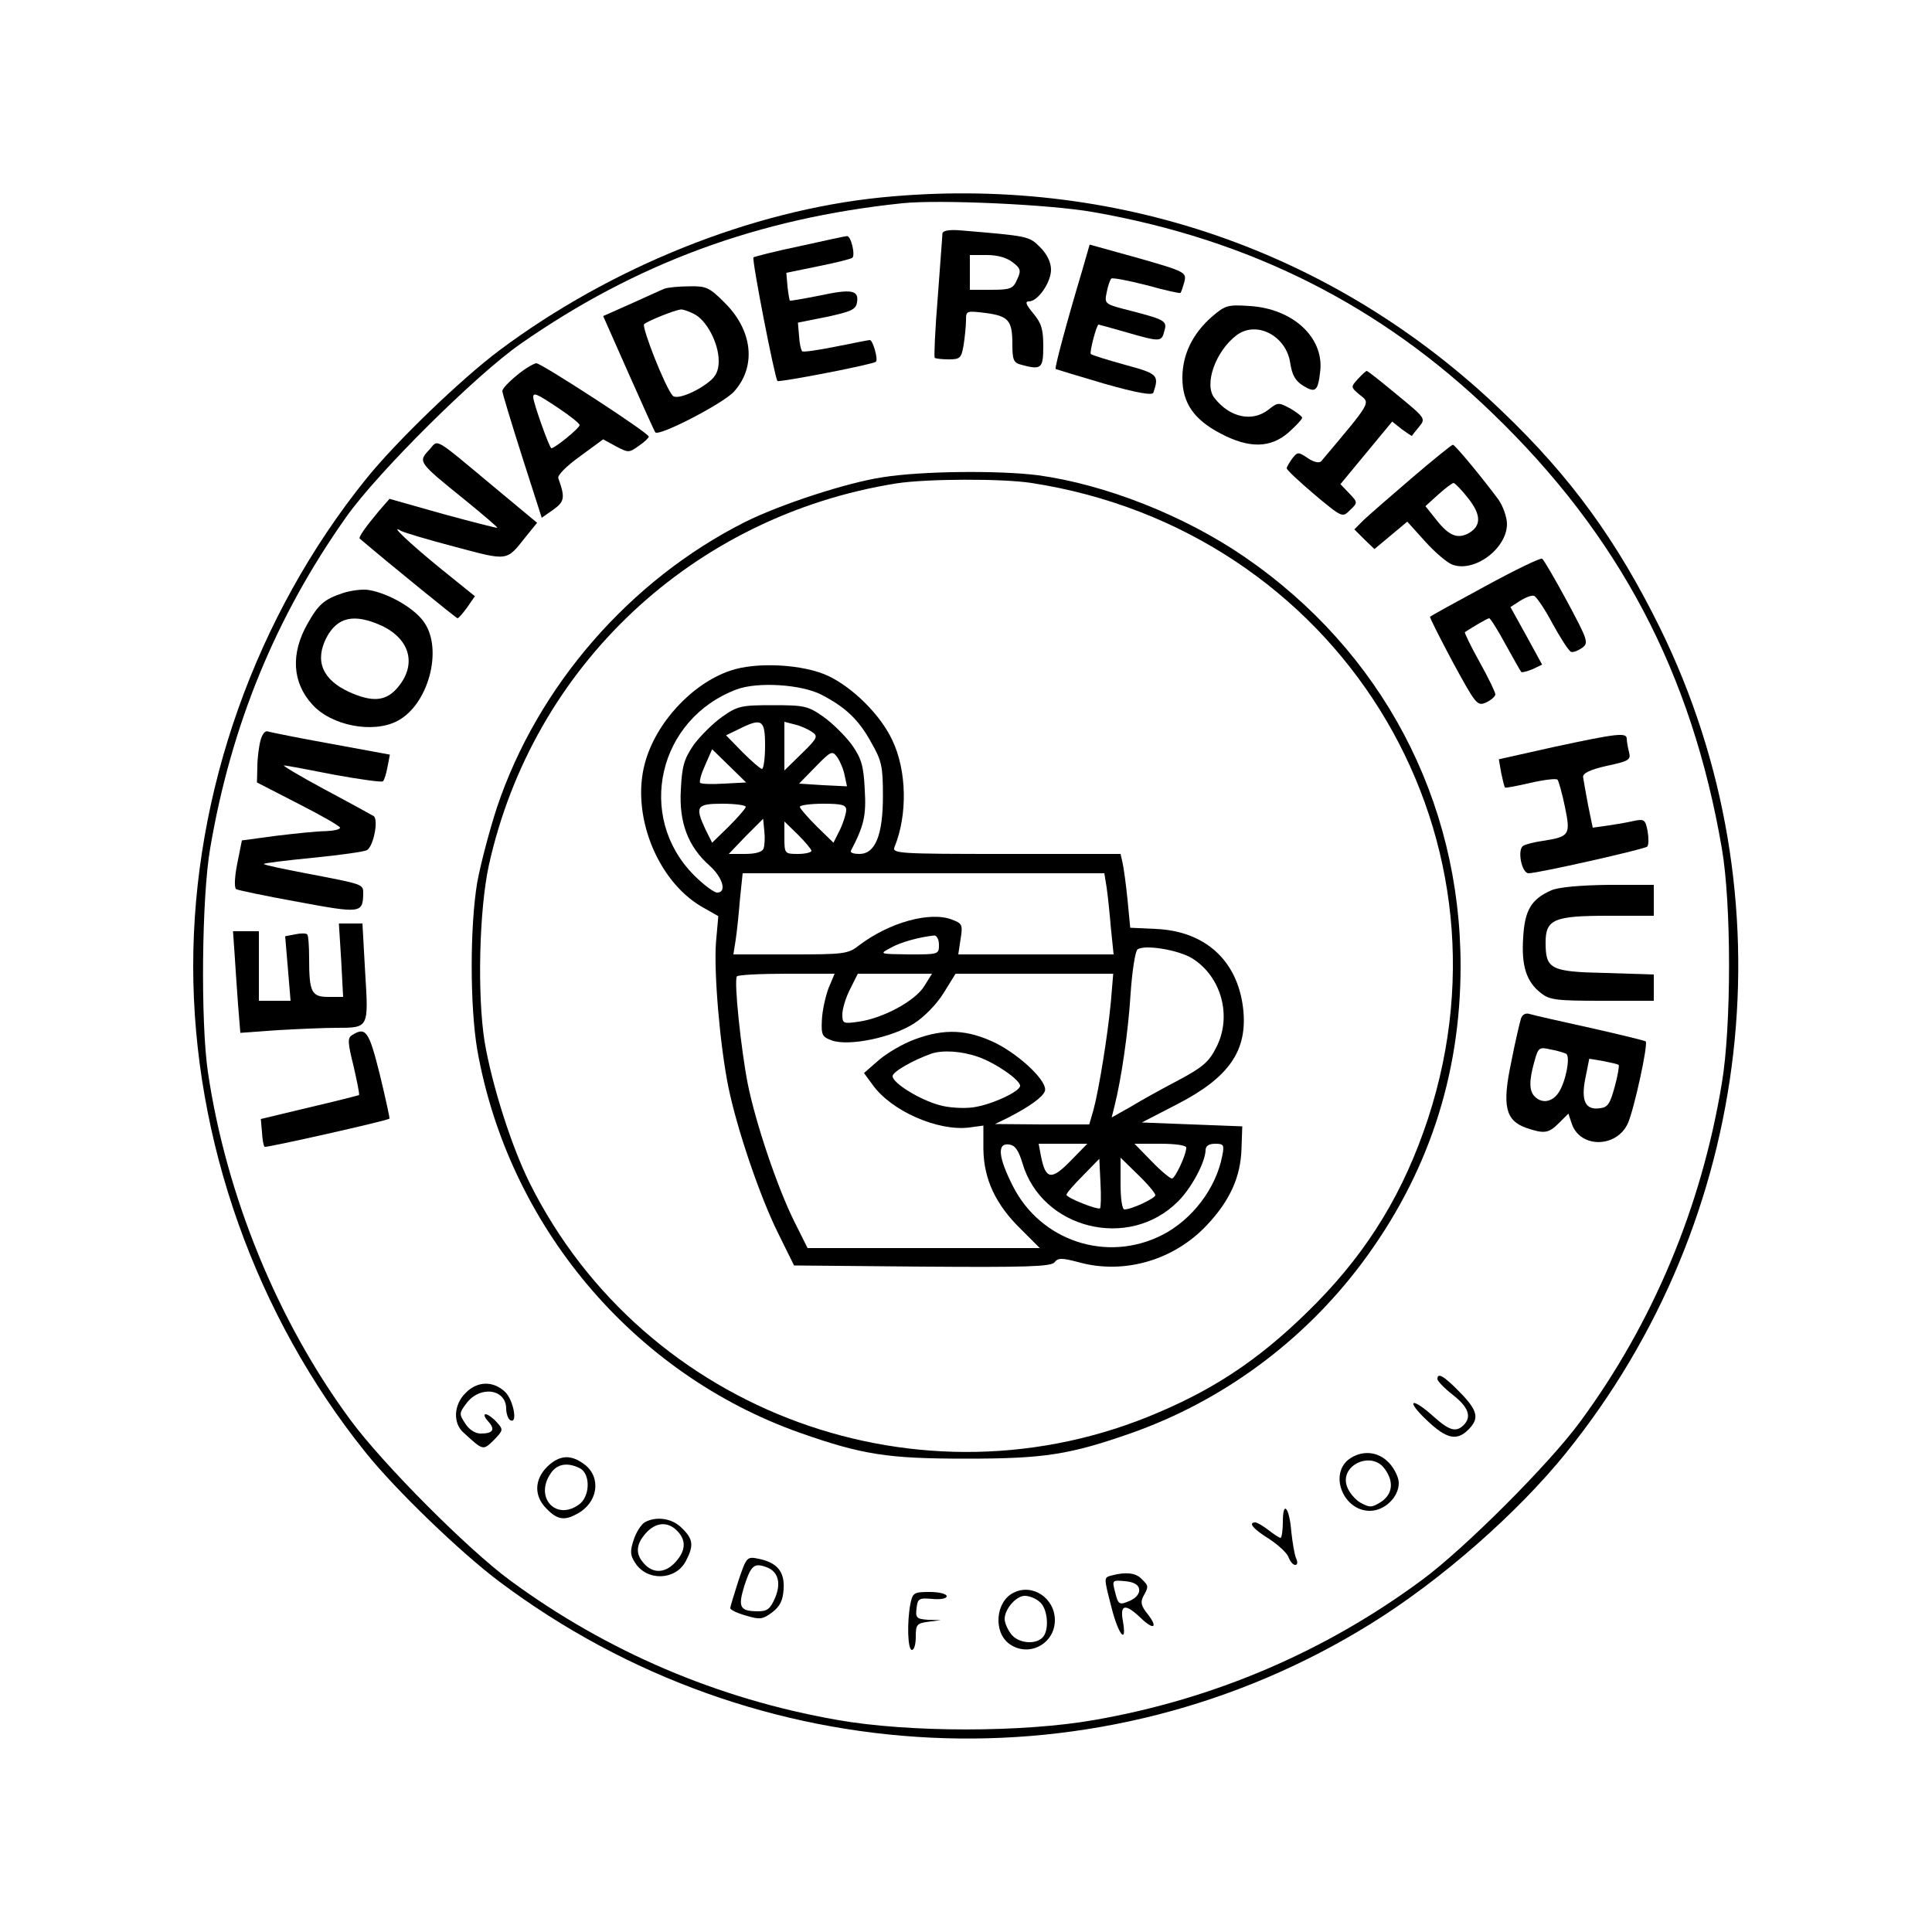 <?xml version="1.0" standalone="no"?>
<!DOCTYPE svg PUBLIC "-//W3C//DTD SVG 20010904//EN"
 "http://www.w3.org/TR/2001/REC-SVG-20010904/DTD/svg10.dtd">
<svg version="1.0" xmlns="http://www.w3.org/2000/svg"
 width="500pt" height="500pt" viewBox="0 0 500 500"
 preserveAspectRatio="xMidYMid meet">

<g transform="translate(0,500) scale(0.1,-0.1)"
fill="#000000" stroke="none">
<path d="M2280 4489 c-336 -34 -699 -180 -988 -396 -100 -75 -268 -237 -345
-333 -285 -354 -447 -810 -447 -1260 0 -450 162 -906 447 -1260 77 -96 245
-258 345 -333 665 -499 1559 -542 2256 -109 181 112 379 286 505 442 489 606
584 1441 243 2135 -111 225 -230 390 -408 560 -433 417 -1006 614 -1608 554z
m550 -38 c405 -71 743 -241 1032 -520 328 -316 516 -672 594 -1126 25 -143 25
-462 0 -609 -53 -321 -179 -621 -367 -876 -80 -109 -300 -329 -409 -409 -250
-185 -537 -308 -846 -362 -185 -33 -483 -33 -668 0 -308 54 -596 177 -846 361
-110 81 -329 301 -413 415 -189 256 -322 582 -369 901 -19 129 -16 454 6 579
54 318 170 600 352 857 81 115 336 368 451 448 298 208 614 325 988 364 95 10
384 -3 495 -23z"/>
<path d="M2439 4396 c0 -6 -6 -80 -12 -164 -7 -84 -10 -155 -8 -158 2 -2 19
-4 36 -4 30 0 33 3 39 38 3 20 6 49 6 63 0 25 1 25 51 19 59 -8 69 -19 69 -81
0 -40 3 -48 23 -53 52 -14 57 -10 57 48 0 44 -5 60 -26 85 -19 23 -22 31 -11
31 23 0 57 49 57 82 0 19 -10 40 -28 58 -29 29 -29 29 -209 44 -27 2 -43 -1
-44 -8z m182 -75 c21 -16 22 -22 11 -45 -10 -23 -17 -26 -67 -26 l-55 0 0 45
0 45 44 0 c28 0 52 -7 67 -19z"/>
<path d="M2070 4363 c-63 -13 -117 -27 -120 -29 -5 -5 55 -312 62 -320 5 -4
249 43 255 50 6 6 -8 56 -16 56 -3 0 -43 -8 -88 -17 -45 -9 -85 -15 -87 -12
-3 3 -7 20 -8 39 l-3 35 75 15 c64 14 75 19 78 38 5 31 -14 35 -97 17 -41 -8
-75 -14 -77 -13 -1 2 -4 18 -6 37 l-3 35 83 17 c45 9 85 19 88 22 8 8 -4 57
-14 56 -4 0 -59 -12 -122 -26z"/>
<path d="M2801 4301 c-41 -137 -72 -253 -69 -256 2 -1 58 -18 126 -38 84 -24
125 -31 127 -23 15 45 12 49 -74 72 -46 13 -86 25 -88 28 -4 4 15 76 20 76 1
0 34 -9 72 -20 87 -25 91 -25 98 2 8 27 4 30 -84 53 -71 18 -71 18 -65 48 3
17 9 33 12 36 3 3 44 -5 91 -17 47 -13 87 -22 88 -20 2 2 6 14 10 28 6 25 4
27 -119 62 l-126 35 -19 -66z"/>
<path d="M1720 4253 c-8 -3 -47 -21 -87 -39 l-72 -32 66 -149 c36 -81 67 -150
69 -152 10 -11 178 76 204 106 58 65 48 158 -25 230 -39 39 -47 43 -91 42 -27
0 -56 -3 -64 -6z m75 -65 c33 -15 65 -76 65 -122 0 -25 -7 -40 -25 -54 -35
-28 -85 -47 -94 -36 -19 20 -81 178 -74 185 8 8 80 37 95 38 4 1 19 -4 33 -11z"/>
<path d="M3136 4180 c-50 -44 -76 -98 -76 -158 0 -65 30 -108 99 -144 74 -39
129 -38 176 3 19 17 35 34 35 38 0 3 -14 14 -31 24 -30 16 -32 16 -56 -3 -42
-33 -100 -21 -140 30 -28 35 3 122 58 163 52 38 128 -3 138 -72 5 -32 13 -46
33 -59 33 -20 39 -15 45 40 8 86 -72 159 -182 166 -58 4 -64 2 -99 -28z"/>
<path d="M1338 4029 c-21 -17 -38 -35 -38 -41 0 -5 23 -81 51 -169 l51 -159
30 21 c29 21 31 31 13 81 -3 8 20 31 56 57 l60 44 33 -18 c32 -17 34 -17 59 1
15 10 26 21 26 24 1 9 -278 190 -291 190 -7 -1 -30 -14 -50 -31z m107 -85 c30
-20 55 -40 55 -44 0 -8 -64 -60 -73 -60 -5 0 -47 118 -47 132 0 13 8 10 65
-28z"/>
<path d="M3514 4019 c-19 -21 -18 -21 4 -40 29 -23 34 -15 -99 -173 -5 -5 -19
-2 -34 8 -25 17 -27 17 -41 -1 -7 -10 -14 -21 -14 -25 0 -4 32 -34 72 -68 72
-60 72 -60 92 -40 20 19 20 20 -2 43 l-23 24 67 81 67 81 25 -20 c14 -10 26
-18 26 -17 1 2 9 12 19 24 17 21 16 22 -57 82 -41 34 -76 62 -79 62 -2 0 -12
-9 -23 -21z"/>
<path d="M1110 3835 c-28 -30 -28 -31 91 -127 49 -40 88 -73 86 -74 -1 -1 -64
15 -141 36 l-138 39 -27 -31 c-36 -43 -54 -69 -50 -72 85 -72 250 -206 253
-206 3 0 14 13 25 28 l20 29 -88 71 c-81 66 -136 118 -103 98 7 -4 70 -23 139
-41 139 -37 133 -38 183 25 l30 37 -107 89 c-167 139 -147 127 -173 99z"/>
<path d="M3655 3764 c-55 -47 -111 -96 -125 -109 l-25 -25 26 -26 26 -25 42
35 43 36 46 -51 c25 -28 57 -55 70 -60 57 -22 142 41 142 105 0 17 -10 46 -22
63 -36 49 -112 142 -118 142 -3 0 -50 -38 -105 -85z m145 -54 c34 -43 34 -72
-1 -91 -28 -14 -50 -5 -82 36 l-28 35 33 30 c18 16 36 30 40 30 3 0 21 -18 38
-40z"/>
<path d="M2285 3765 c-94 -14 -267 -71 -357 -116 -298 -150 -537 -425 -642
-739 -19 -58 -42 -145 -51 -194 -19 -114 -19 -318 0 -432 80 -455 403 -839
835 -992 162 -57 228 -67 430 -67 202 0 268 10 430 67 234 83 442 236 593 437
171 228 257 485 257 771 0 430 -204 816 -561 1060 -155 106 -358 186 -532 210
-103 13 -302 11 -402 -5z m385 -15 c789 -122 1271 -894 1026 -1644 -62 -189
-153 -339 -288 -477 -131 -133 -249 -216 -409 -284 -613 -264 -1331 -2 -1628
593 -47 94 -98 254 -117 367 -19 121 -14 339 11 455 114 516 528 905 1055 989
77 12 273 13 350 1z"/>
<path d="M1889 3264 c-99 -34 -192 -135 -220 -239 -36 -133 31 -303 146 -371
l44 -25 -6 -67 c-6 -76 10 -267 32 -375 22 -108 81 -282 128 -377 l42 -85 331
-3 c270 -2 333 0 343 11 9 12 19 12 64 0 117 -32 246 6 331 97 59 63 87 124
89 198 l2 57 -130 5 -130 5 91 47 c136 70 184 140 171 250 -15 123 -99 199
-227 204 l-65 3 -7 73 c-4 40 -10 83 -13 96 l-5 22 -296 0 c-278 0 -296 1
-289 18 34 83 32 198 -6 277 -30 64 -100 134 -164 165 -64 31 -188 38 -256 14z
m237 -62 c62 -32 97 -65 129 -124 27 -47 30 -62 30 -138 0 -102 -20 -150 -61
-150 -14 0 -24 3 -22 8 34 65 40 91 36 158 -3 61 -8 80 -33 116 -17 23 -50 56
-74 73 -40 28 -49 30 -131 30 -82 0 -91 -2 -131 -30 -24 -17 -57 -50 -74 -73
-25 -37 -30 -55 -33 -116 -5 -85 19 -147 74 -196 34 -30 46 -70 20 -70 -8 0
-35 20 -60 45 -151 152 -93 405 111 481 54 20 167 13 219 -14z m-146 -132 c0
-33 -4 -60 -8 -60 -4 0 -27 20 -50 43 l-43 44 33 16 c60 30 68 25 68 -43z
m121 36 c17 -11 15 -16 -26 -56 l-45 -44 0 63 0 63 27 -7 c14 -3 34 -12 44
-19z m-227 -134 c-31 -2 -59 -1 -62 2 -3 3 3 24 13 46 l18 41 44 -43 44 -43
-57 -3z m312 21 l6 -28 -62 3 -62 4 43 44 c40 41 43 42 56 24 7 -10 16 -31 19
-47z m-256 -81 c0 -4 -20 -27 -44 -51 l-43 -42 -17 34 c-28 60 -24 67 44 67
33 0 60 -4 60 -8z m260 -8 c0 -9 -7 -32 -16 -51 l-17 -34 -43 42 c-24 24 -44
47 -44 51 0 4 27 8 60 8 48 0 60 -3 60 -16z m-214 -100 c-3 -9 -21 -14 -48
-14 l-42 0 44 46 45 45 3 -31 c2 -18 1 -38 -2 -46z m124 -6 c0 -4 -16 -8 -35
-8 -34 0 -35 1 -35 42 l0 42 35 -34 c19 -19 35 -38 35 -42z m764 -95 c3 -21 8
-68 11 -105 l7 -68 -201 0 -201 0 6 40 c6 37 4 40 -22 50 -57 22 -162 -7 -240
-66 -29 -23 -39 -24 -178 -24 l-148 0 6 38 c3 20 8 67 11 105 l7 67 468 0 468
0 6 -37z m-434 -148 c0 -25 -1 -25 -77 -25 -78 1 -78 1 -48 17 26 15 75 28
113 32 6 0 12 -10 12 -24z m655 -35 c76 -47 104 -150 63 -230 -19 -38 -35 -52
-99 -86 -42 -22 -98 -53 -124 -69 l-48 -27 7 28 c18 71 36 195 42 293 4 58 12
110 18 114 18 13 105 -1 141 -23z m-941 -78 c-8 -22 -16 -58 -17 -82 -2 -39 1
-44 27 -53 44 -15 155 8 211 44 27 17 59 50 77 79 l31 50 204 0 204 0 -6 -72
c-8 -86 -31 -228 -45 -280 l-11 -38 -122 0 -122 1 35 17 c54 28 88 52 94 68 9
23 -60 90 -126 124 -74 36 -133 39 -211 10 -30 -11 -71 -35 -92 -53 l-39 -34
22 -30 c48 -68 169 -121 250 -111 l37 5 0 -61 c1 -78 32 -144 98 -208 l48 -48
-300 0 -301 0 -34 68 c-43 86 -100 253 -121 358 -17 87 -36 265 -28 277 2 4
60 7 129 7 l124 0 -16 -38z m248 6 c-23 -38 -106 -83 -169 -92 -41 -6 -43 -5
-43 19 0 14 9 44 20 65 l20 40 96 0 96 0 -20 -32z m139 -183 c46 -16 109 -60
109 -75 0 -15 -76 -50 -123 -56 -23 -3 -62 -1 -86 6 -51 14 -121 57 -121 75 0
11 52 41 100 58 29 10 78 7 121 -8z m115 -275 c50 -171 276 -227 403 -99 35
35 70 101 71 132 0 11 8 17 25 17 22 0 24 -3 18 -32 -16 -83 -77 -164 -155
-204 -143 -73 -315 -16 -387 127 -38 75 -41 112 -9 107 15 -2 24 -15 34 -48z
m124 5 c-49 -50 -64 -48 -76 13 l-6 32 63 0 63 0 -44 -45z m300 35 c0 -19 -29
-80 -37 -80 -5 0 -29 20 -53 45 l-44 45 67 0 c39 0 67 -4 67 -10z m-223 -157
c-6 -5 -87 27 -87 35 0 4 19 26 43 50 l42 43 3 -62 c2 -34 1 -63 -1 -66z m143
34 c0 -8 -61 -37 -80 -37 -6 0 -10 28 -10 67 l0 67 45 -44 c25 -24 45 -48 45
-53z"/>
<path d="M3844 3483 c-76 -41 -141 -77 -143 -79 -2 -1 25 -54 59 -118 60 -110
63 -114 86 -104 13 6 24 16 24 21 0 5 -18 43 -41 84 -23 41 -39 75 -38 77 23
15 59 36 63 36 3 0 22 -30 42 -67 21 -38 39 -70 41 -72 1 -2 14 1 29 7 l25 12
-41 75 -41 74 25 16 c14 9 30 15 36 13 6 -2 28 -34 48 -72 21 -38 42 -71 48
-73 5 -2 18 3 28 10 18 13 16 19 -38 120 -32 59 -61 109 -65 111 -4 3 -70 -29
-147 -71z"/>
<path d="M887 3465 c-48 -16 -63 -29 -91 -79 -44 -77 -40 -152 12 -209 49 -55
157 -76 220 -43 80 41 119 184 70 255 -24 36 -91 75 -143 84 -16 3 -47 -1 -68
-8z m100 -84 c77 -36 93 -105 38 -165 -29 -31 -63 -33 -121 -7 -70 32 -90 81
-59 141 28 53 71 63 142 31z"/>
<path d="M674 3083 c-4 -15 -8 -46 -8 -68 l-1 -40 107 -55 c59 -30 108 -58
108 -62 0 -5 -17 -8 -37 -9 -21 0 -78 -6 -128 -12 l-89 -12 -12 -60 c-7 -35
-8 -62 -3 -66 5 -3 77 -18 160 -33 162 -30 168 -30 169 21 0 25 3 24 -149 53
-57 11 -106 21 -108 24 -2 2 55 9 126 16 71 7 135 16 141 20 17 11 30 79 17
88 -7 4 -63 35 -127 69 -63 34 -110 62 -105 62 6 0 64 -11 130 -24 66 -12 123
-20 126 -17 4 4 9 21 12 38 l6 31 -152 28 c-84 15 -157 30 -164 32 -7 3 -15
-8 -19 -24z"/>
<path d="M4022 3067 l-143 -32 6 -35 c4 -19 8 -36 10 -38 1 -2 31 4 66 12 35
8 67 12 70 8 3 -4 12 -36 19 -70 15 -73 12 -77 -56 -88 -22 -3 -46 -9 -52 -13
-16 -10 -4 -71 14 -71 24 0 299 62 307 69 4 4 4 22 1 40 -6 31 -9 32 -38 26
-17 -4 -47 -9 -68 -12 l-36 -5 -12 58 c-6 33 -12 65 -13 73 -1 10 18 19 61 29
58 12 63 16 58 35 -3 12 -6 28 -6 35 0 17 -25 14 -188 -21z"/>
<path d="M4015 2696 c-52 -23 -69 -51 -73 -122 -5 -73 8 -115 46 -144 22 -18
41 -20 158 -20 l134 0 0 34 0 34 -126 4 c-142 3 -154 10 -154 79 0 60 22 69
162 69 l118 0 0 40 0 40 -117 0 c-75 -1 -129 -6 -148 -14z"/>
<path d="M883 2515 l5 -95 -38 0 c-44 0 -50 12 -50 101 0 31 -2 58 -5 61 -3 3
-17 3 -31 0 l-26 -5 7 -83 7 -84 -41 0 -41 0 0 90 0 90 -33 0 -34 0 4 -57 c2
-32 6 -91 9 -132 l6 -74 96 7 c54 3 122 6 152 6 85 0 84 -1 75 144 l-7 126
-30 0 -31 0 6 -95z"/>
<path d="M3936 2363 c-3 -10 -15 -60 -25 -112 -24 -113 -15 -151 39 -170 47
-16 58 -14 85 13 l24 24 9 -27 c22 -63 116 -62 145 2 16 36 53 205 46 212 -3
2 -68 18 -144 35 -77 17 -148 33 -157 36 -10 3 -19 -2 -22 -13z m117 -90 c12
-7 -1 -73 -19 -100 -16 -25 -43 -30 -62 -11 -15 15 -15 41 -1 91 10 36 12 38
42 31 18 -3 36 -9 40 -11z m136 -29 c2 -2 -2 -27 -10 -56 -12 -44 -18 -54 -38
-56 -38 -6 -50 19 -38 78 l10 50 36 -6 c20 -4 38 -8 40 -10z"/>
<path d="M911 2321 c-12 -7 -11 -20 4 -80 9 -40 16 -73 14 -75 -2 -1 -60 -16
-129 -32 l-125 -30 3 -34 c1 -19 4 -36 7 -38 3 -3 315 67 323 73 1 1 -10 52
-25 114 -28 112 -36 125 -72 102z"/>
<path d="M3720 1431 c0 -5 18 -24 40 -41 41 -32 49 -57 28 -78 -20 -20 -38
-14 -79 23 -57 51 -72 42 -17 -10 51 -49 78 -55 108 -25 29 29 25 49 -22 97
-41 42 -58 52 -58 34z"/>
<path d="M1205 1395 c-31 -30 -33 -78 -6 -102 52 -48 51 -47 79 -20 25 26 25
27 7 47 -10 11 -23 20 -28 20 -6 0 -3 -8 6 -18 20 -22 13 -32 -19 -32 -14 0
-30 10 -40 26 -16 24 -16 27 3 52 35 47 103 38 103 -14 0 -12 5 -26 10 -29 21
-13 9 52 -13 73 -31 29 -72 28 -102 -3z"/>
<path d="M3489 1222 c-49 -41 -11 -132 56 -132 38 0 75 35 75 72 0 14 -11 37
-25 52 -29 31 -72 34 -106 8z m95 -24 c24 -33 20 -65 -10 -85 -24 -15 -29 -15
-53 -2 -14 8 -30 27 -35 42 -20 55 64 94 98 45z"/>
<path d="M1416 1204 c-34 -34 -34 -77 -1 -109 27 -28 46 -31 78 -13 54 28 64
93 21 127 -36 28 -66 26 -98 -5z m85 -4 c28 -15 26 -74 -3 -94 -60 -43 -116
20 -72 82 16 24 44 28 75 12z"/>
<path d="M3320 1062 c0 -23 -3 -42 -6 -42 -3 0 -17 9 -31 20 -14 11 -30 20
-34 20 -20 0 -6 -17 36 -43 24 -16 47 -37 50 -48 4 -10 11 -19 17 -19 6 0 7 7
2 18 -4 9 -9 40 -12 67 -5 64 -22 84 -22 27z"/>
<path d="M1668 1060 c-9 -6 -22 -26 -28 -45 -10 -30 -9 -40 4 -60 31 -48 105
-45 131 5 21 40 19 57 -10 85 -25 26 -67 32 -97 15z m90 -28 c19 -24 14 -50
-13 -78 -27 -27 -59 -26 -82 4 -20 24 -15 50 12 78 27 27 59 26 83 -4z"/>
<path d="M1911 909 c-11 -35 -21 -66 -21 -71 0 -4 18 -13 40 -19 36 -11 44
-10 68 8 20 15 28 30 30 60 3 45 -16 69 -65 79 -30 6 -31 5 -52 -57z m73 35
c30 -11 38 -41 22 -79 -12 -28 -20 -35 -43 -35 -49 0 -54 10 -36 68 17 51 25
58 57 46z"/>
<path d="M2878 923 c-22 -6 -22 -3 -1 -85 18 -70 40 -96 29 -33 -8 43 6 46 46
8 34 -33 46 -26 18 10 -17 21 -19 31 -11 46 14 25 14 27 -5 45 -15 16 -41 18
-76 9z m70 -35 c2 -11 -6 -22 -22 -30 -30 -13 -32 -12 -41 25 -7 27 -6 28 26
25 23 -2 35 -9 37 -20z"/>
<path d="M2623 878 c-47 -23 -53 -103 -10 -133 50 -35 117 1 117 62 0 57 -58
96 -107 71z m69 -25 c20 -18 24 -73 6 -91 -20 -20 -65 -14 -82 10 -9 12 -16
29 -16 38 0 26 30 60 52 60 12 0 30 -7 40 -17z"/>
<path d="M2356 849 c-9 -48 -7 -119 4 -119 6 0 10 15 10 34 0 32 3 35 33 39
l32 4 -33 1 c-30 2 -33 5 -30 30 3 25 6 27 41 24 22 -2 37 1 37 7 0 6 -19 11
-44 11 -41 0 -44 -2 -50 -31z"/>
</g>
</svg>
